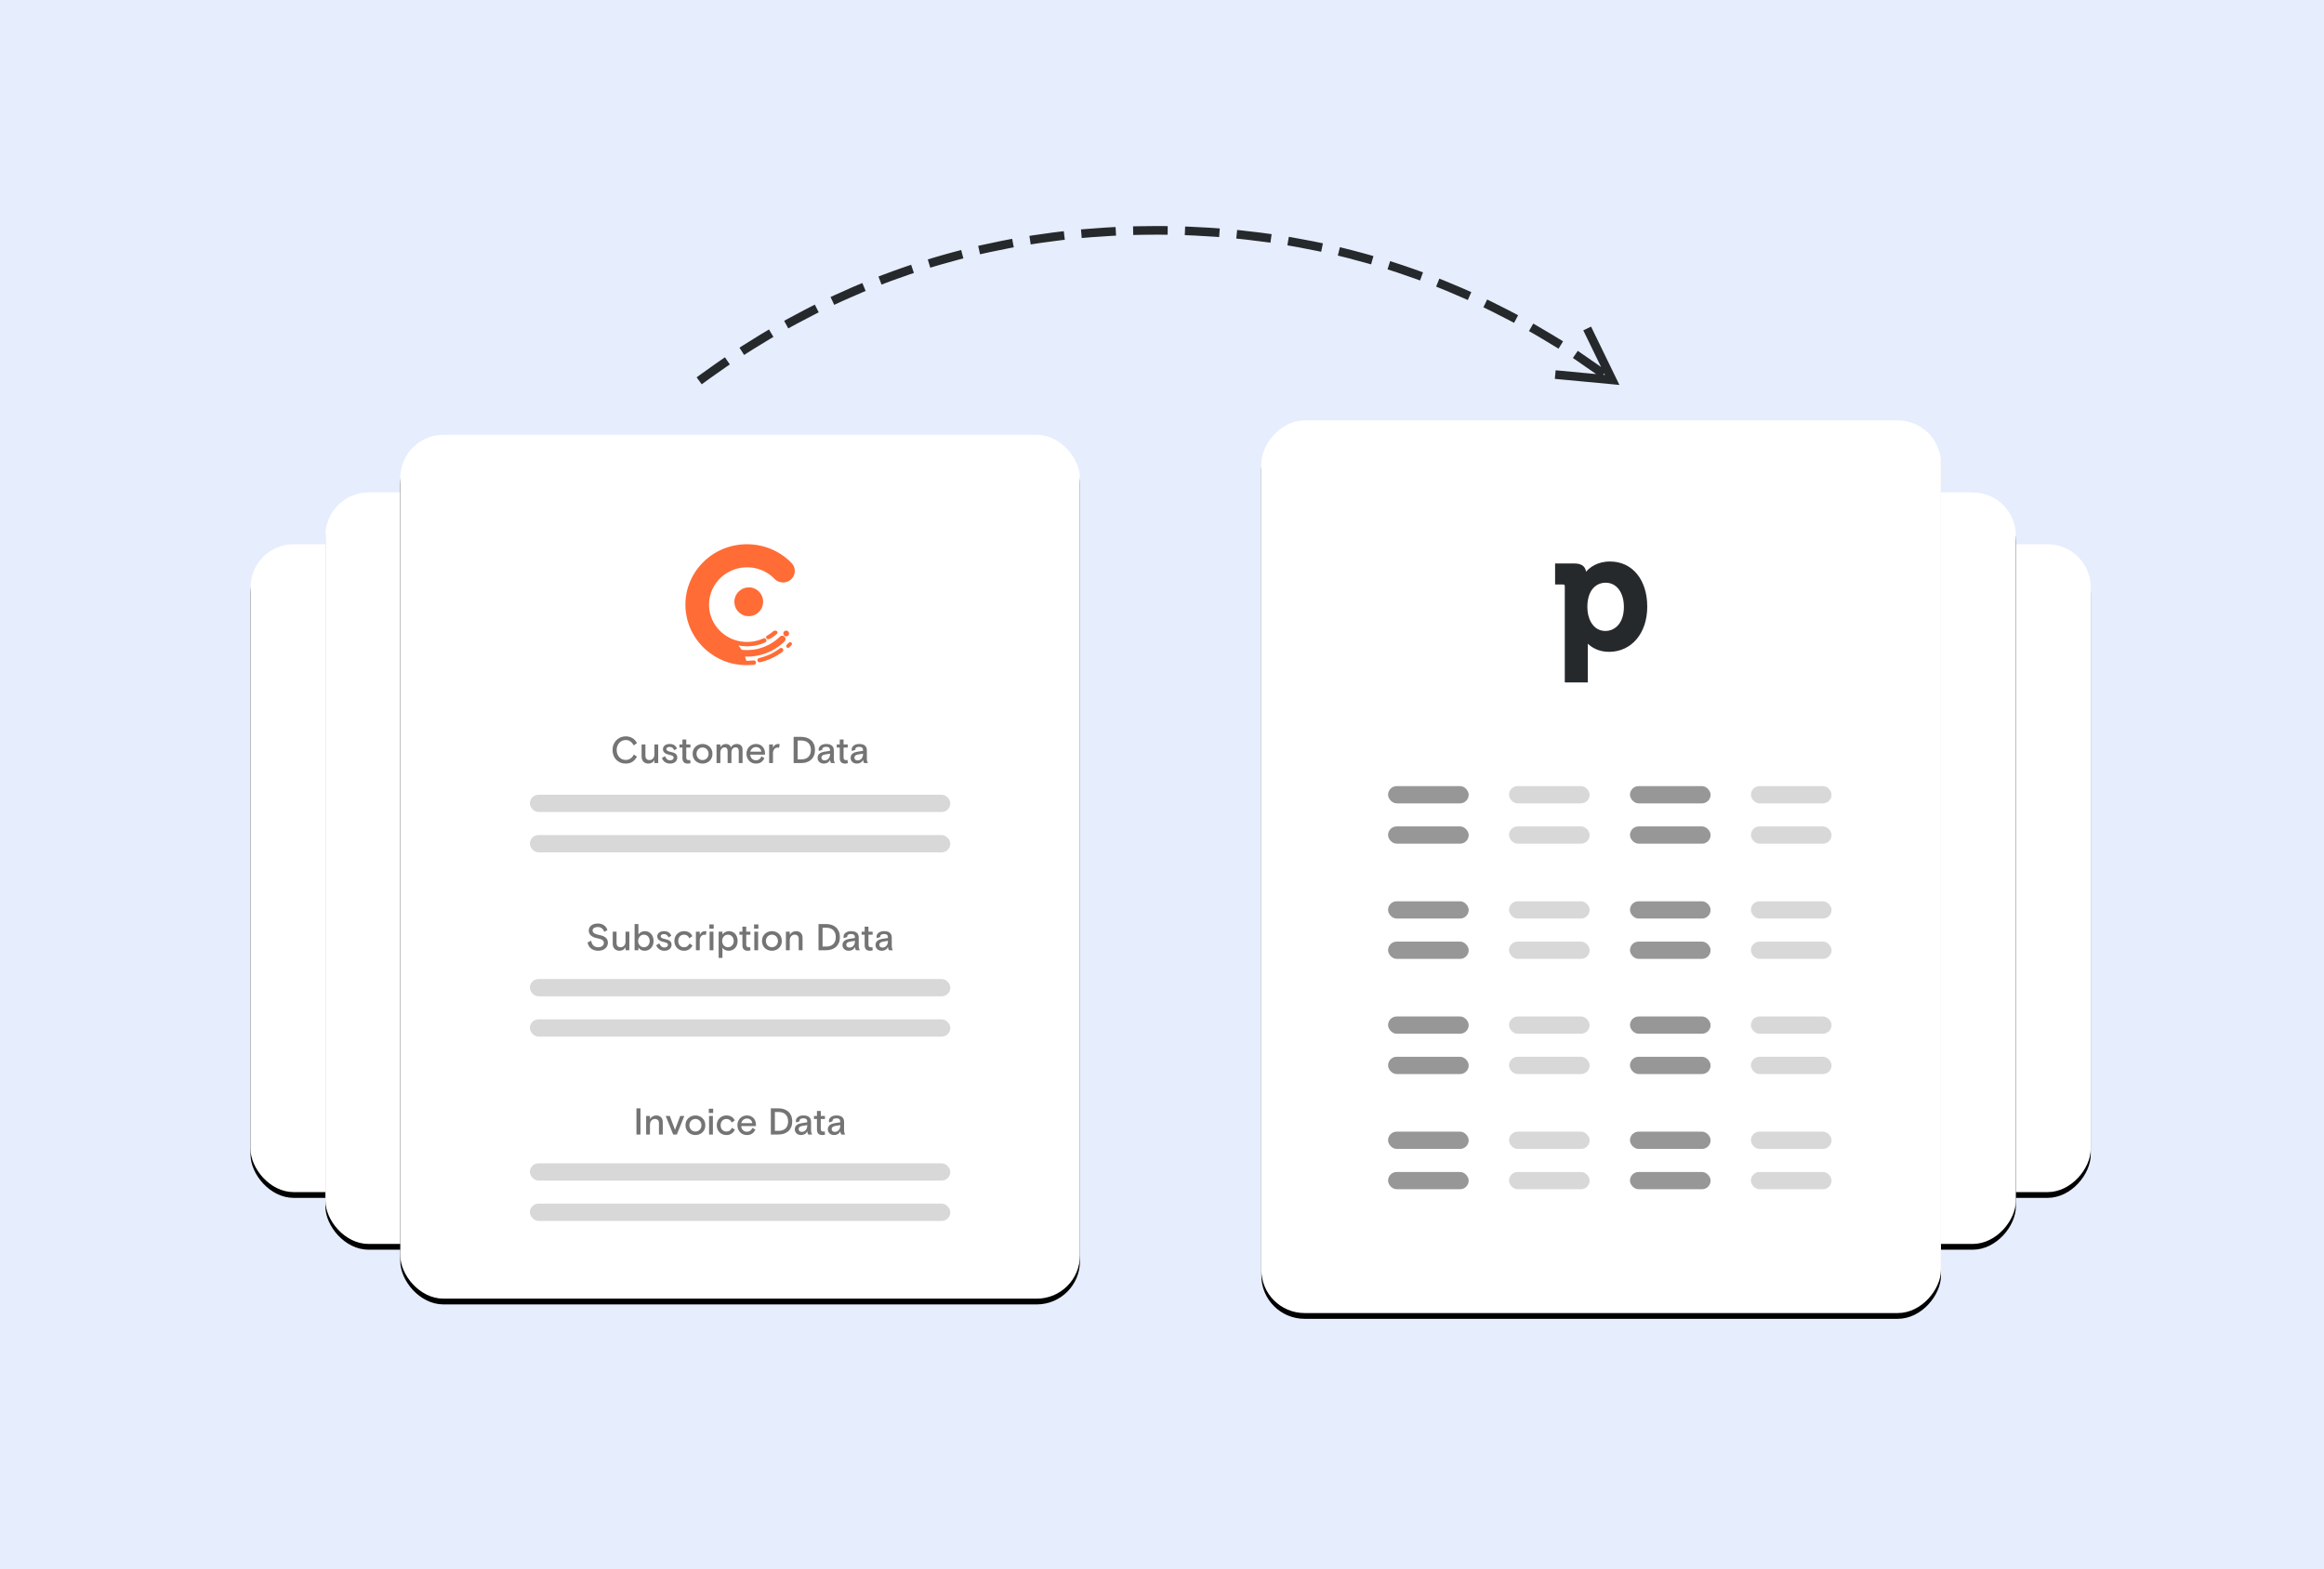 <?xml version="1.0" encoding="UTF-8"?>
<svg width="807px" height="545px" viewBox="0 0 807 545" version="1.1" xmlns="http://www.w3.org/2000/svg" xmlns:xlink="http://www.w3.org/1999/xlink">
    <!-- Generator: Sketch 63.1 (92452) - https://sketch.com -->
    <title>Group 34</title>
    <desc>Created with Sketch.</desc>
    <defs>
        <rect id="path-1" x="87" y="189" width="215.466" height="225" rx="15"></rect>
        <filter x="-17.2%" y="-15.6%" width="134.3%" height="132.9%" filterUnits="objectBoundingBox" id="filter-2">
            <feOffset dx="0" dy="2" in="SourceAlpha" result="shadowOffsetOuter1"></feOffset>
            <feGaussianBlur stdDeviation="12" in="shadowOffsetOuter1" result="shadowBlurOuter1"></feGaussianBlur>
            <feColorMatrix values="0 0 0 0 0.781   0 0 0 0 0.781   0 0 0 0 0.781  0 0 0 0.5 0" type="matrix" in="shadowBlurOuter1"></feColorMatrix>
        </filter>
        <rect id="path-3" x="113" y="171" width="225" height="261" rx="15"></rect>
        <filter x="-16.4%" y="-13.4%" width="132.9%" height="128.4%" filterUnits="objectBoundingBox" id="filter-4">
            <feOffset dx="0" dy="2" in="SourceAlpha" result="shadowOffsetOuter1"></feOffset>
            <feGaussianBlur stdDeviation="12" in="shadowOffsetOuter1" result="shadowBlurOuter1"></feGaussianBlur>
            <feColorMatrix values="0 0 0 0 0.781   0 0 0 0 0.781   0 0 0 0 0.781  0 0 0 0.5 0" type="matrix" in="shadowBlurOuter1"></feColorMatrix>
        </filter>
        <rect id="path-5" x="139" y="151" width="236" height="300" rx="15"></rect>
        <filter x="-15.7%" y="-11.7%" width="131.4%" height="124.7%" filterUnits="objectBoundingBox" id="filter-6">
            <feOffset dx="0" dy="2" in="SourceAlpha" result="shadowOffsetOuter1"></feOffset>
            <feGaussianBlur stdDeviation="12" in="shadowOffsetOuter1" result="shadowBlurOuter1"></feGaussianBlur>
            <feColorMatrix values="0 0 0 0 0.781   0 0 0 0 0.781   0 0 0 0 0.781  0 0 0 0.5 0" type="matrix" in="shadowBlurOuter1"></feColorMatrix>
        </filter>
        <rect id="path-7" x="510.534" y="189" width="215.466" height="225" rx="15"></rect>
        <filter x="-17.2%" y="-15.6%" width="134.3%" height="132.9%" filterUnits="objectBoundingBox" id="filter-8">
            <feOffset dx="0" dy="2" in="SourceAlpha" result="shadowOffsetOuter1"></feOffset>
            <feGaussianBlur stdDeviation="12" in="shadowOffsetOuter1" result="shadowBlurOuter1"></feGaussianBlur>
            <feColorMatrix values="0 0 0 0 0.781   0 0 0 0 0.781   0 0 0 0 0.781  0 0 0 0.5 0" type="matrix" in="shadowBlurOuter1"></feColorMatrix>
        </filter>
        <rect id="path-9" x="475" y="171" width="225" height="261" rx="15"></rect>
        <filter x="-16.4%" y="-13.4%" width="132.9%" height="128.4%" filterUnits="objectBoundingBox" id="filter-10">
            <feOffset dx="0" dy="2" in="SourceAlpha" result="shadowOffsetOuter1"></feOffset>
            <feGaussianBlur stdDeviation="12" in="shadowOffsetOuter1" result="shadowBlurOuter1"></feGaussianBlur>
            <feColorMatrix values="0 0 0 0 0.781   0 0 0 0 0.781   0 0 0 0 0.781  0 0 0 0.5 0" type="matrix" in="shadowBlurOuter1"></feColorMatrix>
        </filter>
        <rect id="path-11" x="438" y="146" width="236" height="310" rx="15"></rect>
        <filter x="-15.7%" y="-11.3%" width="131.4%" height="123.9%" filterUnits="objectBoundingBox" id="filter-12">
            <feOffset dx="0" dy="2" in="SourceAlpha" result="shadowOffsetOuter1"></feOffset>
            <feGaussianBlur stdDeviation="12" in="shadowOffsetOuter1" result="shadowBlurOuter1"></feGaussianBlur>
            <feColorMatrix values="0 0 0 0 0.781   0 0 0 0 0.781   0 0 0 0 0.781  0 0 0 0.5 0" type="matrix" in="shadowBlurOuter1"></feColorMatrix>
        </filter>
    </defs>
    <g id="Pipedrive-Integration" stroke="none" stroke-width="1" fill="none" fill-rule="evenodd">
        <g id="Group-34">
            <g id="Group-33">
                <rect id="Rectangle" fill="#E1E9FB" opacity="0.832" x="0" y="0" width="807" height="545"></rect>
                <g id="Rectangle">
                    <use fill="black" fill-opacity="1" filter="url(#filter-2)" xlink:href="#path-1"></use>
                    <use fill="#FFFFFF" fill-rule="evenodd" xlink:href="#path-1"></use>
                </g>
                <g id="Rectangle">
                    <use fill="black" fill-opacity="1" filter="url(#filter-4)" xlink:href="#path-3"></use>
                    <use fill="#FFFFFF" fill-rule="evenodd" xlink:href="#path-3"></use>
                </g>
                <g id="Rectangle-Copy-22">
                    <use fill="black" fill-opacity="1" filter="url(#filter-6)" xlink:href="#path-5"></use>
                    <use fill="#FFFFFF" fill-rule="evenodd" xlink:href="#path-5"></use>
                </g>
                <g id="Rectangle" transform="translate(618.267, 301.5) scale(-1, 1) translate(-618.267, -301.5) ">
                    <use fill="black" fill-opacity="1" filter="url(#filter-8)" xlink:href="#path-7"></use>
                    <use fill="#FFFFFF" fill-rule="evenodd" xlink:href="#path-7"></use>
                </g>
                <g id="Rectangle" transform="translate(587.5, 301.5) scale(-1, 1) translate(-587.5, -301.5) ">
                    <use fill="black" fill-opacity="1" filter="url(#filter-10)" xlink:href="#path-9"></use>
                    <use fill="#FFFFFF" fill-rule="evenodd" xlink:href="#path-9"></use>
                </g>
                <g id="Rectangle-Copy-22" transform="translate(556, 301) scale(-1, 1) translate(-556, -301) ">
                    <use fill="black" fill-opacity="1" filter="url(#filter-12)" xlink:href="#path-11"></use>
                    <use fill="#FFFFFF" fill-rule="evenodd" xlink:href="#path-11"></use>
                </g>
                <path d="M217.214,265.182 C217.708,265.182 218.147,265.13 218.533,265.026 C218.919,264.922 219.27,264.768 219.586,264.565 C219.902,264.361 220.19,264.112 220.451,263.817 C220.71,263.522 220.958,263.18 221.191,262.79 L221.191,262.79 L220.113,262.023 C219.766,262.673 219.354,263.15 218.877,263.453 C218.401,263.756 217.855,263.908 217.239,263.908 C216.789,263.908 216.375,263.821 215.998,263.648 C215.621,263.475 215.294,263.232 215.017,262.92 C214.739,262.608 214.523,262.242 214.367,261.822 C214.21,261.401 214.132,260.944 214.132,260.45 C214.132,259.947 214.215,259.486 214.38,259.065 C214.544,258.645 214.767,258.281 215.049,257.974 C215.331,257.666 215.66,257.425 216.037,257.252 C216.414,257.079 216.819,256.992 217.252,256.992 C217.876,256.992 218.416,257.148 218.871,257.46 C219.326,257.772 219.718,258.244 220.048,258.877 L220.048,258.877 L221.166,258.071 C221.01,257.724 220.806,257.408 220.554,257.122 C220.303,256.836 220.013,256.589 219.684,256.381 C219.354,256.173 218.988,256.01 218.585,255.893 C218.182,255.776 217.746,255.718 217.279,255.718 C216.646,255.718 216.052,255.835 215.498,256.069 C214.943,256.303 214.458,256.628 214.042,257.044 C213.625,257.46 213.298,257.958 213.06,258.539 C212.822,259.12 212.702,259.757 212.702,260.45 C212.702,261.143 212.815,261.78 213.041,262.361 C213.266,262.942 213.58,263.44 213.983,263.856 C214.386,264.272 214.863,264.597 215.413,264.831 C215.963,265.065 216.564,265.182 217.214,265.182 Z M225.143,265.182 C225.612,265.182 226.025,265.076 226.385,264.863 C226.745,264.651 227.029,264.35 227.237,263.96 L227.237,263.96 L227.237,265 L228.562,265 L228.562,258.552 L227.237,258.552 L227.237,262.036 C227.237,262.313 227.193,262.571 227.107,262.81 C227.02,263.048 226.901,263.252 226.749,263.421 C226.597,263.589 226.417,263.722 226.209,263.817 C226.001,263.912 225.78,263.96 225.547,263.96 C225.087,263.96 224.734,263.83 224.487,263.57 C224.24,263.31 224.117,262.929 224.117,262.426 L224.117,262.426 L224.117,258.552 L222.791,258.552 L222.791,262.699 C222.791,263.124 222.853,263.492 222.979,263.804 C223.105,264.116 223.276,264.374 223.493,264.577 C223.709,264.781 223.96,264.933 224.246,265.033 C224.532,265.132 224.832,265.182 225.143,265.182 Z M232.684,265.182 C233.082,265.182 233.435,265.126 233.743,265.013 C234.051,264.9 234.311,264.751 234.523,264.565 C234.735,264.378 234.898,264.157 235.011,263.901 C235.123,263.646 235.179,263.375 235.179,263.089 C235.179,262.543 235.002,262.118 234.647,261.815 C234.291,261.512 233.745,261.286 233.008,261.139 C232.488,261.044 232.09,260.918 231.812,260.762 C231.535,260.606 231.397,260.389 231.397,260.112 C231.397,259.887 231.509,259.709 231.734,259.579 C231.96,259.449 232.224,259.384 232.528,259.384 C232.874,259.384 233.188,259.479 233.47,259.67 C233.752,259.861 233.966,260.151 234.113,260.541 L234.113,260.541 L235.089,259.969 C234.863,259.44 234.547,259.042 234.139,258.773 C233.732,258.504 233.186,258.37 232.501,258.37 C232.198,258.37 231.908,258.409 231.631,258.487 C231.353,258.565 231.108,258.682 230.896,258.838 C230.684,258.994 230.515,259.185 230.389,259.41 C230.263,259.635 230.201,259.891 230.201,260.177 C230.201,260.463 230.259,260.714 230.376,260.931 C230.493,261.148 230.651,261.334 230.851,261.49 C231.05,261.646 231.282,261.776 231.546,261.88 C231.81,261.984 232.094,262.066 232.398,262.127 C232.917,262.231 233.301,262.354 233.548,262.498 C233.795,262.64 233.918,262.851 233.918,263.128 C233.918,263.405 233.799,263.628 233.561,263.798 C233.323,263.966 233.035,264.051 232.696,264.051 C232.255,264.051 231.886,263.914 231.591,263.642 C231.297,263.368 231.071,263.02 230.916,262.595 L230.916,262.595 L229.837,263.271 C229.932,263.522 230.064,263.765 230.233,263.999 C230.402,264.233 230.603,264.437 230.838,264.61 C231.071,264.783 231.342,264.922 231.65,265.026 C231.958,265.13 232.302,265.182 232.684,265.182 Z M238.82,265.182 C239.01,265.182 239.188,265.167 239.352,265.137 C239.517,265.106 239.66,265.069 239.781,265.026 L239.781,265.026 L239.665,263.908 C239.595,263.925 239.515,263.943 239.424,263.96 C239.333,263.977 239.253,263.986 239.184,263.986 C238.871,263.986 238.646,263.908 238.507,263.752 C238.369,263.596 238.299,263.358 238.299,263.037 L238.299,263.037 L238.299,259.618 L239.743,259.618 L239.743,258.552 L238.299,258.552 L238.299,256.81 L236.974,256.81 L236.974,258.552 L235.934,258.552 L235.934,259.618 L236.974,259.618 L236.974,263.271 C236.974,263.635 237.023,263.94 237.123,264.188 C237.223,264.435 237.357,264.632 237.526,264.779 C237.695,264.926 237.892,265.03 238.118,265.091 C238.343,265.152 238.577,265.182 238.82,265.182 Z M243.954,265.182 C244.379,265.182 244.797,265.111 245.209,264.967 C245.621,264.825 245.989,264.61 246.314,264.324 C246.639,264.038 246.901,263.683 247.101,263.258 C247.3,262.833 247.399,262.339 247.399,261.776 C247.399,261.221 247.3,260.732 247.101,260.307 C246.901,259.882 246.639,259.527 246.314,259.241 C245.989,258.955 245.621,258.738 245.209,258.591 C244.797,258.444 244.379,258.37 243.954,258.37 C243.53,258.37 243.112,258.444 242.7,258.591 C242.288,258.738 241.92,258.955 241.595,259.241 C241.27,259.527 241.008,259.882 240.809,260.307 C240.609,260.732 240.51,261.221 240.51,261.776 C240.51,262.339 240.609,262.833 240.809,263.258 C241.008,263.683 241.27,264.038 241.595,264.324 C241.92,264.61 242.288,264.825 242.7,264.967 C243.112,265.111 243.53,265.182 243.954,265.182 Z M243.954,263.96 C243.668,263.96 243.4,263.908 243.149,263.804 C242.897,263.7 242.676,263.553 242.486,263.362 C242.295,263.171 242.143,262.942 242.03,262.673 C241.918,262.404 241.862,262.105 241.862,261.776 C241.862,261.447 241.918,261.148 242.03,260.879 C242.143,260.61 242.295,260.381 242.486,260.19 C242.676,259.999 242.897,259.852 243.149,259.748 C243.4,259.644 243.668,259.592 243.954,259.592 C244.24,259.592 244.509,259.644 244.761,259.748 C245.012,259.852 245.233,259.999 245.423,260.19 C245.614,260.381 245.766,260.61 245.879,260.879 C245.991,261.148 246.048,261.447 246.048,261.776 C246.048,262.105 245.991,262.404 245.879,262.673 C245.766,262.942 245.614,263.171 245.423,263.362 C245.233,263.553 245.012,263.7 244.761,263.804 C244.509,263.908 244.24,263.96 243.954,263.96 Z M250.143,265 L250.143,261.451 C250.143,260.81 250.288,260.331 250.578,260.014 C250.868,259.698 251.208,259.54 251.599,259.54 C251.954,259.54 252.22,259.655 252.398,259.885 C252.576,260.114 252.665,260.411 252.665,260.775 L252.665,260.775 L252.665,265 L253.99,265 L253.99,261.451 C253.99,260.775 254.129,260.288 254.406,259.988 C254.684,259.69 255.018,259.54 255.407,259.54 C255.798,259.54 256.081,259.646 256.259,259.858 C256.437,260.071 256.526,260.363 256.526,260.736 L256.526,260.736 L256.526,265 L257.851,265 L257.851,260.281 C257.851,259.709 257.674,259.248 257.318,258.897 C256.963,258.546 256.478,258.37 255.863,258.37 C255.421,258.37 255.024,258.463 254.673,258.649 C254.322,258.836 254.034,259.124 253.809,259.514 C253.67,259.133 253.451,258.847 253.152,258.656 C252.853,258.465 252.482,258.37 252.041,258.37 C251.65,258.37 251.286,258.47 250.948,258.669 C250.611,258.868 250.342,259.137 250.143,259.475 L250.143,259.475 L250.143,258.552 L248.816,258.552 L248.816,265 L250.143,265 Z M262.454,265.182 C263.19,265.182 263.797,265.024 264.274,264.707 C264.75,264.391 265.14,263.921 265.443,263.297 L265.443,263.297 L264.416,262.686 C264.321,262.877 264.217,263.054 264.104,263.219 C263.992,263.384 263.86,263.524 263.708,263.642 C263.556,263.759 263.381,263.852 263.182,263.921 C262.982,263.99 262.752,264.025 262.493,264.025 C262.207,264.025 261.947,263.977 261.712,263.882 C261.478,263.787 261.275,263.65 261.101,263.473 C260.928,263.295 260.792,263.087 260.692,262.849 C260.592,262.61 260.538,262.348 260.529,262.062 L260.529,262.062 L265.639,262.062 L265.639,261.594 C265.639,261.126 265.563,260.695 265.411,260.3 C265.259,259.906 265.047,259.566 264.774,259.28 C264.501,258.994 264.174,258.771 263.793,258.611 C263.411,258.45 262.986,258.37 262.519,258.37 C262.059,258.37 261.628,258.452 261.225,258.617 C260.822,258.782 260.471,259.014 260.172,259.312 C259.873,259.611 259.637,259.971 259.464,260.392 C259.29,260.812 259.204,261.273 259.204,261.776 C259.204,262.279 259.29,262.74 259.464,263.161 C259.637,263.581 259.871,263.94 260.166,264.24 C260.46,264.538 260.805,264.77 261.199,264.935 C261.593,265.1 262.012,265.182 262.454,265.182 Z M264.377,261.048 L260.529,261.048 C260.59,260.814 260.681,260.599 260.803,260.404 C260.924,260.209 261.069,260.041 261.238,259.897 C261.407,259.755 261.598,259.642 261.81,259.56 C262.022,259.477 262.25,259.436 262.493,259.436 C262.718,259.436 262.937,259.471 263.149,259.54 C263.361,259.609 263.554,259.711 263.728,259.846 C263.901,259.98 264.046,260.149 264.163,260.353 C264.28,260.556 264.351,260.788 264.377,261.048 L264.377,261.048 Z M268.408,265 L268.408,261.607 C268.408,261.321 268.447,261.057 268.524,260.814 C268.603,260.571 268.713,260.361 268.856,260.183 C268.999,260.006 269.17,259.867 269.37,259.767 C269.569,259.668 269.786,259.618 270.019,259.618 C270.184,259.618 270.353,259.644 270.526,259.696 L270.526,259.696 L270.748,258.435 C270.661,258.418 270.581,258.402 270.507,258.389 C270.433,258.377 270.353,258.37 270.267,258.37 C269.825,258.37 269.447,258.487 269.135,258.721 C268.824,258.955 268.581,259.263 268.408,259.644 L268.408,259.644 L268.408,258.552 L267.082,258.552 L267.082,265 L268.408,265 Z M278.209,265 C278.903,265 279.542,264.902 280.127,264.707 C280.712,264.512 281.219,264.224 281.648,263.843 C282.077,263.462 282.411,262.987 282.649,262.42 C282.887,261.852 283.007,261.195 283.007,260.45 C283.007,259.705 282.887,259.048 282.649,258.481 C282.411,257.913 282.077,257.438 281.648,257.057 C281.219,256.676 280.712,256.387 280.127,256.192 C279.542,255.998 278.903,255.9 278.209,255.9 L278.209,255.9 L275.584,255.9 L275.584,265 L278.209,265 Z M278.236,263.726 L276.988,263.726 L276.988,257.174 L278.236,257.174 C278.729,257.174 279.182,257.241 279.594,257.375 C280.006,257.51 280.357,257.711 280.647,257.98 C280.937,258.249 281.165,258.589 281.329,259 C281.494,259.412 281.577,259.895 281.577,260.45 C281.577,261.005 281.494,261.488 281.329,261.899 C281.165,262.311 280.937,262.651 280.647,262.92 C280.357,263.189 280.006,263.39 279.594,263.524 C279.182,263.659 278.729,263.726 278.236,263.726 L278.236,263.726 Z M286.101,265.182 C286.577,265.182 287.002,265.072 287.375,264.851 C287.747,264.63 288.038,264.302 288.245,263.869 C288.263,264.172 288.308,264.413 288.382,264.591 C288.456,264.768 288.531,264.905 288.61,265 L288.61,265 L289.935,265 C289.788,264.757 289.686,264.521 289.63,264.291 C289.574,264.062 289.546,263.761 289.546,263.388 L289.546,263.388 L289.546,260.554 C289.546,259.852 289.32,259.312 288.87,258.935 C288.419,258.558 287.752,258.37 286.868,258.37 C286.46,258.37 286.096,258.422 285.776,258.526 C285.455,258.63 285.182,258.771 284.957,258.949 C284.731,259.126 284.56,259.33 284.443,259.56 C284.326,259.789 284.267,260.03 284.267,260.281 C284.267,260.463 284.302,260.636 284.372,260.801 L284.372,260.801 L285.555,260.398 C285.537,260.346 285.529,260.309 285.529,260.288 L285.529,260.288 L285.529,260.203 C285.529,259.978 285.637,259.781 285.853,259.611 C286.07,259.442 286.408,259.358 286.868,259.358 C287.769,259.358 288.219,259.731 288.219,260.476 L288.219,260.476 L288.219,260.749 L286.178,261.074 C285.866,261.126 285.574,261.204 285.301,261.308 C285.028,261.412 284.788,261.548 284.579,261.717 C284.372,261.887 284.207,262.094 284.086,262.341 C283.964,262.589 283.904,262.872 283.904,263.193 C283.904,263.488 283.958,263.756 284.066,263.999 C284.174,264.242 284.324,264.452 284.514,264.63 C284.705,264.807 284.935,264.944 285.204,265.039 C285.472,265.134 285.771,265.182 286.101,265.182 Z M286.308,264.077 C285.979,264.077 285.717,263.99 285.522,263.817 C285.327,263.644 285.229,263.41 285.229,263.115 C285.229,262.812 285.336,262.571 285.548,262.394 C285.76,262.216 286.07,262.092 286.478,262.023 L286.478,262.023 L288.219,261.724 L288.219,261.906 C288.219,262.218 288.174,262.506 288.083,262.771 C287.992,263.035 287.864,263.264 287.7,263.459 C287.535,263.654 287.333,263.806 287.095,263.914 C286.857,264.023 286.594,264.077 286.308,264.077 Z M293.445,265.182 C293.636,265.182 293.814,265.167 293.978,265.137 C294.143,265.106 294.286,265.069 294.408,265.026 L294.408,265.026 L294.291,263.908 C294.221,263.925 294.141,263.943 294.05,263.96 C293.959,263.977 293.879,263.986 293.81,263.986 C293.498,263.986 293.272,263.908 293.134,263.752 C292.995,263.596 292.925,263.358 292.925,263.037 L292.925,263.037 L292.925,259.618 L294.368,259.618 L294.368,258.552 L292.925,258.552 L292.925,256.81 L291.599,256.81 L291.599,258.552 L290.56,258.552 L290.56,259.618 L291.599,259.618 L291.599,263.271 C291.599,263.635 291.649,263.94 291.749,264.188 C291.849,264.435 291.983,264.632 292.152,264.779 C292.321,264.926 292.518,265.03 292.743,265.091 C292.969,265.152 293.203,265.182 293.445,265.182 Z M297.567,265.182 C298.043,265.182 298.468,265.072 298.841,264.851 C299.213,264.63 299.503,264.302 299.712,263.869 C299.729,264.172 299.774,264.413 299.848,264.591 C299.922,264.768 299.998,264.905 300.075,265 L300.075,265 L301.401,265 C301.254,264.757 301.152,264.521 301.096,264.291 C301.04,264.062 301.012,263.761 301.012,263.388 L301.012,263.388 L301.012,260.554 C301.012,259.852 300.786,259.312 300.336,258.935 C299.885,258.558 299.217,258.37 298.334,258.37 C297.926,258.37 297.562,258.422 297.241,258.526 C296.921,258.63 296.648,258.771 296.423,258.949 C296.197,259.126 296.026,259.33 295.909,259.56 C295.792,259.789 295.733,260.03 295.733,260.281 C295.733,260.463 295.768,260.636 295.837,260.801 L295.837,260.801 L297.021,260.398 C297.003,260.346 296.995,260.309 296.995,260.288 L296.995,260.288 L296.995,260.203 C296.995,259.978 297.103,259.781 297.32,259.611 C297.536,259.442 297.874,259.358 298.334,259.358 C299.235,259.358 299.685,259.731 299.685,260.476 L299.685,260.476 L299.685,260.749 L297.644,261.074 C297.332,261.126 297.04,261.204 296.767,261.308 C296.494,261.412 296.253,261.548 296.046,261.717 C295.837,261.887 295.673,262.094 295.551,262.341 C295.43,262.589 295.37,262.872 295.37,263.193 C295.37,263.488 295.424,263.756 295.532,263.999 C295.64,264.242 295.79,264.452 295.981,264.63 C296.171,264.807 296.401,264.944 296.67,265.039 C296.938,265.134 297.237,265.182 297.567,265.182 Z M297.774,264.077 C297.445,264.077 297.183,263.99 296.988,263.817 C296.793,263.644 296.695,263.41 296.695,263.115 C296.695,262.812 296.802,262.571 297.014,262.394 C297.226,262.216 297.536,262.092 297.943,262.023 L297.943,262.023 L299.685,261.724 L299.685,261.906 C299.685,262.218 299.64,262.506 299.549,262.771 C299.458,263.035 299.33,263.264 299.166,263.459 C299.001,263.654 298.799,263.806 298.561,263.914 C298.323,264.023 298.06,264.077 297.774,264.077 Z" id="CustomerData" fill="#737474" fill-rule="nonzero"></path>
                <rect id="Rectangle" fill="#D8D8D8" x="184" y="276" width="146" height="6" rx="3"></rect>
                <rect id="Rectangle-Copy-26" fill="#D8D8D8" x="184" y="340" width="146" height="6" rx="3"></rect>
                <rect id="Rectangle-Copy-27" fill="#D8D8D8" x="184" y="404" width="146" height="6" rx="3"></rect>
                <rect id="Rectangle-Copy-28" fill="#D8D8D8" x="184" y="290" width="146" height="6" rx="3"></rect>
                <rect id="Rectangle-Copy-29" fill="#D8D8D8" x="184" y="354" width="146" height="6" rx="3"></rect>
                <rect id="Rectangle-Copy-30" fill="#D8D8D8" x="184" y="418" width="146" height="6" rx="3"></rect>
                <path d="M207.762,330.182 C208.274,330.182 208.735,330.108 209.147,329.961 C209.559,329.814 209.907,329.614 210.194,329.363 C210.48,329.112 210.701,328.819 210.857,328.486 C211.012,328.152 211.09,327.803 211.09,327.439 C211.09,326.676 210.848,326.08 210.363,325.651 C209.877,325.223 209.141,324.913 208.153,324.722 C207.346,324.566 206.749,324.365 206.358,324.118 C205.969,323.87 205.774,323.539 205.774,323.123 C205.774,322.932 205.821,322.761 205.917,322.61 C206.012,322.458 206.14,322.334 206.3,322.239 C206.46,322.144 206.649,322.07 206.865,322.018 C207.082,321.966 207.312,321.94 207.554,321.94 C208.126,321.94 208.601,322.085 208.978,322.375 C209.355,322.666 209.635,323.084 209.816,323.63 L209.816,323.63 L210.935,322.98 C210.683,322.252 210.265,321.693 209.68,321.303 C209.095,320.913 208.391,320.718 207.567,320.718 C207.108,320.718 206.688,320.776 206.306,320.894 C205.925,321.01 205.596,321.177 205.319,321.394 C205.041,321.611 204.827,321.866 204.675,322.161 C204.523,322.456 204.447,322.785 204.447,323.149 C204.447,323.53 204.521,323.87 204.668,324.17 C204.816,324.469 205.019,324.726 205.28,324.943 C205.54,325.16 205.847,325.342 206.202,325.489 C206.558,325.636 206.948,325.749 207.373,325.827 C208.161,325.974 208.744,326.169 209.121,326.412 C209.498,326.655 209.686,327.014 209.686,327.491 C209.686,327.69 209.643,327.879 209.556,328.057 C209.47,328.234 209.342,328.39 209.173,328.524 C209.004,328.659 208.8,328.765 208.562,328.843 C208.324,328.921 208.053,328.96 207.75,328.96 C207.056,328.96 206.501,328.767 206.085,328.382 C205.669,327.996 205.397,327.426 205.267,326.672 L205.267,326.672 L204.031,327.309 C204.109,327.716 204.244,328.096 204.435,328.447 C204.625,328.798 204.876,329.101 205.189,329.356 C205.5,329.612 205.871,329.814 206.3,329.961 C206.729,330.108 207.216,330.182 207.762,330.182 Z M215.12,330.182 C215.589,330.182 216.002,330.076 216.362,329.863 C216.722,329.651 217.006,329.35 217.214,328.96 L217.214,328.96 L217.214,330 L218.54,330 L218.54,323.552 L217.214,323.552 L217.214,327.036 C217.214,327.313 217.17,327.571 217.083,327.81 C216.997,328.048 216.878,328.252 216.726,328.421 C216.574,328.589 216.394,328.722 216.186,328.817 C215.978,328.912 215.757,328.96 215.524,328.96 C215.064,328.96 214.711,328.83 214.464,328.57 C214.217,328.31 214.094,327.929 214.094,327.426 L214.094,327.426 L214.094,323.552 L212.768,323.552 L212.768,327.699 C212.768,328.124 212.83,328.492 212.956,328.804 C213.082,329.116 213.253,329.374 213.47,329.577 C213.686,329.781 213.938,329.933 214.224,330.033 C214.51,330.132 214.809,330.182 215.12,330.182 Z M223.869,330.182 C224.294,330.182 224.695,330.102 225.072,329.942 C225.449,329.781 225.776,329.551 226.054,329.252 C226.331,328.954 226.55,328.596 226.71,328.18 C226.87,327.764 226.951,327.296 226.951,326.776 C226.951,326.256 226.873,325.788 226.716,325.372 C226.56,324.956 226.348,324.599 226.079,324.3 C225.811,324 225.492,323.771 225.124,323.611 C224.756,323.45 224.359,323.37 223.935,323.37 C223.466,323.37 223.033,323.474 222.635,323.682 C222.236,323.89 221.919,324.172 221.685,324.527 L221.685,324.527 L221.685,320.9 L220.359,320.9 L220.359,330 L221.685,330 L221.685,329.051 C221.868,329.354 222.147,329.619 222.524,329.844 C222.901,330.069 223.35,330.182 223.869,330.182 Z M223.596,328.96 C223.319,328.96 223.059,328.908 222.816,328.804 C222.574,328.7 222.362,328.55 222.179,328.356 C221.998,328.161 221.855,327.931 221.75,327.666 C221.647,327.402 221.595,327.105 221.595,326.776 C221.595,326.455 221.647,326.161 221.75,325.892 C221.855,325.623 221.998,325.392 222.179,325.197 C222.362,325.002 222.574,324.852 222.816,324.748 C223.059,324.644 223.319,324.592 223.596,324.592 C223.874,324.592 224.134,324.644 224.376,324.748 C224.619,324.852 224.832,325.002 225.013,325.197 C225.196,325.392 225.339,325.623 225.442,325.892 C225.547,326.161 225.599,326.455 225.599,326.776 C225.599,327.105 225.547,327.402 225.442,327.666 C225.339,327.931 225.196,328.161 225.013,328.356 C224.832,328.55 224.619,328.7 224.376,328.804 C224.134,328.908 223.874,328.96 223.596,328.96 Z M230.708,330.182 C231.106,330.182 231.459,330.126 231.767,330.013 C232.075,329.9 232.335,329.751 232.547,329.565 C232.759,329.378 232.922,329.157 233.035,328.901 C233.147,328.646 233.203,328.375 233.203,328.089 C233.203,327.543 233.026,327.118 232.671,326.815 C232.315,326.512 231.769,326.286 231.032,326.139 C230.512,326.044 230.114,325.918 229.837,325.762 C229.559,325.606 229.421,325.389 229.421,325.112 C229.421,324.887 229.533,324.709 229.758,324.579 C229.984,324.449 230.248,324.384 230.552,324.384 C230.898,324.384 231.212,324.479 231.494,324.67 C231.776,324.861 231.99,325.151 232.137,325.541 L232.137,325.541 L233.113,324.969 C232.887,324.44 232.571,324.042 232.163,323.773 C231.756,323.504 231.21,323.37 230.525,323.37 C230.222,323.37 229.932,323.409 229.655,323.487 C229.377,323.565 229.132,323.682 228.92,323.838 C228.708,323.994 228.539,324.185 228.413,324.41 C228.287,324.635 228.225,324.891 228.225,325.177 C228.225,325.463 228.283,325.714 228.4,325.931 C228.517,326.148 228.675,326.334 228.875,326.49 C229.074,326.646 229.306,326.776 229.57,326.88 C229.834,326.984 230.118,327.066 230.422,327.127 C230.941,327.231 231.325,327.354 231.572,327.498 C231.819,327.64 231.942,327.851 231.942,328.128 C231.942,328.405 231.823,328.628 231.585,328.798 C231.347,328.966 231.059,329.051 230.72,329.051 C230.279,329.051 229.91,328.914 229.615,328.642 C229.321,328.368 229.095,328.02 228.94,327.595 L228.94,327.595 L227.861,328.271 C227.956,328.522 228.088,328.765 228.257,328.999 C228.426,329.233 228.627,329.437 228.862,329.61 C229.095,329.783 229.366,329.922 229.674,330.026 C229.982,330.13 230.326,330.182 230.708,330.182 Z M237.506,330.182 C238.183,330.182 238.77,330.024 239.268,329.707 C239.766,329.391 240.167,328.93 240.47,328.323 L240.47,328.323 L239.444,327.66 C239.227,328.067 238.973,328.386 238.683,328.615 C238.393,328.845 238.005,328.96 237.519,328.96 C237.233,328.96 236.969,328.91 236.726,328.81 C236.484,328.711 236.272,328.568 236.089,328.382 C235.907,328.195 235.767,327.966 235.667,327.692 C235.567,327.42 235.518,327.114 235.518,326.776 C235.518,326.438 235.57,326.132 235.673,325.86 C235.778,325.587 235.921,325.357 236.102,325.171 C236.285,324.984 236.497,324.841 236.739,324.741 C236.982,324.642 237.242,324.592 237.519,324.592 C237.883,324.592 238.224,324.679 238.54,324.852 C238.856,325.025 239.131,325.35 239.365,325.827 L239.365,325.827 L240.418,325.125 C240.193,324.579 239.829,324.15 239.327,323.838 C238.824,323.526 238.217,323.37 237.506,323.37 C237.056,323.37 236.629,323.452 236.226,323.617 C235.823,323.782 235.468,324.014 235.16,324.312 C234.852,324.611 234.61,324.971 234.432,325.392 C234.254,325.812 234.166,326.273 234.166,326.776 C234.166,327.279 234.252,327.74 234.425,328.161 C234.599,328.581 234.835,328.94 235.134,329.24 C235.433,329.538 235.786,329.77 236.194,329.935 C236.601,330.1 237.038,330.182 237.506,330.182 Z M242.98,330 L242.98,326.607 C242.98,326.321 243.018,326.057 243.096,325.814 C243.174,325.571 243.285,325.361 243.428,325.183 C243.571,325.006 243.742,324.867 243.941,324.767 C244.141,324.668 244.357,324.618 244.591,324.618 C244.756,324.618 244.925,324.644 245.099,324.696 L245.099,324.696 L245.32,323.435 C245.233,323.418 245.153,323.402 245.079,323.389 C245.005,323.377 244.925,323.37 244.839,323.37 C244.397,323.37 244.019,323.487 243.708,323.721 C243.395,323.955 243.153,324.263 242.98,324.644 L242.98,324.644 L242.98,323.552 L241.654,323.552 L241.654,330 L242.98,330 Z M247.828,322.525 L247.828,321.03 L246.321,321.03 L246.321,322.525 L247.828,322.525 Z M247.738,330 L247.738,323.552 L246.411,323.552 L246.411,330 L247.738,330 Z M250.87,332.652 L250.87,329.116 C251.078,329.445 251.375,329.705 251.761,329.896 C252.147,330.087 252.573,330.182 253.042,330.182 C253.475,330.182 253.88,330.102 254.257,329.942 C254.634,329.781 254.961,329.554 255.238,329.259 C255.516,328.964 255.735,328.607 255.895,328.187 C256.055,327.766 256.135,327.296 256.135,326.776 C256.135,326.247 256.055,325.771 255.895,325.346 C255.735,324.921 255.52,324.564 255.251,324.274 C254.983,323.983 254.667,323.76 254.303,323.604 C253.939,323.448 253.557,323.37 253.159,323.37 C252.656,323.37 252.199,323.485 251.787,323.714 C251.375,323.944 251.07,324.219 250.87,324.54 L250.87,324.54 L250.87,323.552 L249.544,323.552 L249.544,332.652 L250.87,332.652 Z M252.781,328.96 C252.504,328.96 252.244,328.908 252.001,328.804 C251.759,328.7 251.547,328.55 251.364,328.356 C251.183,328.161 251.04,327.931 250.935,327.666 C250.832,327.402 250.78,327.105 250.78,326.776 C250.78,326.455 250.832,326.161 250.935,325.892 C251.04,325.623 251.183,325.392 251.364,325.197 C251.547,325.002 251.759,324.852 252.001,324.748 C252.244,324.644 252.504,324.592 252.781,324.592 C253.059,324.592 253.319,324.644 253.561,324.748 C253.804,324.852 254.017,325.002 254.198,325.197 C254.381,325.392 254.524,325.623 254.627,325.892 C254.732,326.161 254.784,326.455 254.784,326.776 C254.784,327.105 254.732,327.402 254.627,327.666 C254.524,327.931 254.381,328.161 254.198,328.356 C254.017,328.55 253.804,328.7 253.561,328.804 C253.319,328.908 253.059,328.96 252.781,328.96 Z M259.646,330.182 C259.836,330.182 260.014,330.167 260.178,330.137 C260.343,330.106 260.486,330.069 260.608,330.026 L260.608,330.026 L260.49,328.908 C260.421,328.925 260.341,328.943 260.25,328.96 C260.159,328.977 260.079,328.986 260.01,328.986 C259.697,328.986 259.472,328.908 259.334,328.752 C259.195,328.596 259.125,328.358 259.125,328.037 L259.125,328.037 L259.125,324.618 L260.568,324.618 L260.568,323.552 L259.125,323.552 L259.125,321.81 L257.8,321.81 L257.8,323.552 L256.76,323.552 L256.76,324.618 L257.8,324.618 L257.8,328.271 C257.8,328.635 257.849,328.94 257.949,329.188 C258.049,329.435 258.183,329.632 258.352,329.779 C258.521,329.926 258.718,330.03 258.943,330.091 C259.169,330.152 259.403,330.182 259.646,330.182 Z M263.351,322.525 L263.351,321.03 L261.842,321.03 L261.842,322.525 L263.351,322.525 Z M263.26,330 L263.26,323.552 L261.933,323.552 L261.933,330 L263.26,330 Z M268.043,330.182 C268.468,330.182 268.886,330.111 269.298,329.967 C269.71,329.825 270.078,329.61 270.403,329.324 C270.728,329.038 270.99,328.683 271.19,328.258 C271.389,327.833 271.488,327.339 271.488,326.776 C271.488,326.221 271.389,325.732 271.19,325.307 C270.99,324.882 270.728,324.527 270.403,324.241 C270.078,323.955 269.71,323.738 269.298,323.591 C268.886,323.444 268.468,323.37 268.043,323.37 C267.619,323.37 267.201,323.444 266.789,323.591 C266.377,323.738 266.009,323.955 265.684,324.241 C265.359,324.527 265.097,324.882 264.897,325.307 C264.698,325.732 264.599,326.221 264.599,326.776 C264.599,327.339 264.698,327.833 264.897,328.258 C265.097,328.683 265.359,329.038 265.684,329.324 C266.009,329.61 266.377,329.825 266.789,329.967 C267.201,330.111 267.619,330.182 268.043,330.182 Z M268.043,328.96 C267.757,328.96 267.489,328.908 267.238,328.804 C266.986,328.7 266.765,328.553 266.575,328.362 C266.384,328.171 266.232,327.942 266.12,327.673 C266.007,327.404 265.95,327.105 265.95,326.776 C265.95,326.447 266.007,326.148 266.12,325.879 C266.232,325.61 266.384,325.381 266.575,325.19 C266.765,324.999 266.986,324.852 267.238,324.748 C267.489,324.644 267.757,324.592 268.043,324.592 C268.329,324.592 268.598,324.644 268.849,324.748 C269.101,324.852 269.322,324.999 269.512,325.19 C269.703,325.381 269.855,325.61 269.967,325.879 C270.08,326.148 270.137,326.447 270.137,326.776 C270.137,327.105 270.08,327.404 269.967,327.673 C269.855,327.942 269.703,328.171 269.512,328.362 C269.322,328.553 269.101,328.7 268.849,328.804 C268.598,328.908 268.329,328.96 268.043,328.96 Z M274.231,330 L274.231,326.594 C274.231,326.291 274.277,326.015 274.368,325.769 C274.459,325.522 274.58,325.311 274.732,325.138 C274.884,324.965 275.061,324.83 275.265,324.735 C275.469,324.64 275.688,324.592 275.921,324.592 C276.381,324.592 276.734,324.718 276.981,324.969 C277.228,325.22 277.351,325.567 277.351,326.009 L277.351,326.009 L277.351,330 L278.678,330 L278.678,325.619 C278.678,325.255 278.619,324.932 278.502,324.651 C278.385,324.369 278.227,324.135 278.027,323.949 C277.828,323.762 277.59,323.619 277.312,323.519 C277.035,323.42 276.74,323.37 276.428,323.37 C275.961,323.37 275.534,323.485 275.148,323.714 C274.762,323.944 274.457,324.25 274.231,324.631 L274.231,324.631 L274.231,323.552 L272.906,323.552 L272.906,330 L274.231,330 Z M286.854,330 C287.548,330 288.187,329.902 288.772,329.707 C289.357,329.512 289.864,329.224 290.293,328.843 C290.722,328.462 291.056,327.987 291.294,327.42 C291.532,326.852 291.651,326.195 291.651,325.45 C291.651,324.705 291.532,324.048 291.294,323.481 C291.056,322.913 290.722,322.438 290.293,322.057 C289.864,321.676 289.357,321.387 288.772,321.192 C288.187,320.998 287.548,320.9 286.854,320.9 L286.854,320.9 L284.228,320.9 L284.228,330 L286.854,330 Z M286.88,328.726 L285.632,328.726 L285.632,322.174 L286.88,322.174 C287.375,322.174 287.827,322.241 288.239,322.375 C288.651,322.51 289.002,322.711 289.292,322.98 C289.582,323.249 289.81,323.589 289.974,324 C290.139,324.412 290.221,324.895 290.221,325.45 C290.221,326.005 290.139,326.488 289.974,326.899 C289.81,327.311 289.582,327.651 289.292,327.92 C289.002,328.189 288.651,328.39 288.239,328.524 C287.827,328.659 287.375,328.726 286.88,328.726 L286.88,328.726 Z M294.745,330.182 C295.222,330.182 295.647,330.072 296.019,329.851 C296.392,329.63 296.683,329.302 296.89,328.869 C296.908,329.172 296.953,329.413 297.027,329.591 C297.101,329.768 297.176,329.905 297.255,330 L297.255,330 L298.58,330 C298.433,329.757 298.331,329.521 298.275,329.291 C298.219,329.062 298.19,328.761 298.19,328.388 L298.19,328.388 L298.19,325.554 C298.19,324.852 297.965,324.312 297.514,323.935 C297.064,323.558 296.397,323.37 295.512,323.37 C295.105,323.37 294.741,323.422 294.421,323.526 C294.1,323.63 293.827,323.771 293.601,323.949 C293.376,324.126 293.205,324.33 293.088,324.56 C292.971,324.789 292.913,325.03 292.913,325.281 C292.913,325.463 292.947,325.636 293.017,325.801 L293.017,325.801 L294.2,325.398 C294.182,325.346 294.173,325.309 294.173,325.288 L294.173,325.288 L294.173,325.203 C294.173,324.978 294.282,324.781 294.498,324.611 C294.715,324.442 295.053,324.358 295.512,324.358 C296.414,324.358 296.865,324.731 296.865,325.476 L296.865,325.476 L296.865,325.749 L294.824,326.074 C294.512,326.126 294.219,326.204 293.946,326.308 C293.673,326.412 293.433,326.548 293.224,326.717 C293.017,326.887 292.852,327.094 292.731,327.341 C292.609,327.589 292.548,327.872 292.548,328.193 C292.548,328.488 292.603,328.756 292.711,328.999 C292.819,329.242 292.969,329.452 293.159,329.63 C293.35,329.807 293.58,329.944 293.849,330.039 C294.117,330.134 294.416,330.182 294.745,330.182 Z M294.954,329.077 C294.624,329.077 294.362,328.99 294.167,328.817 C293.972,328.644 293.875,328.41 293.875,328.115 C293.875,327.812 293.981,327.571 294.193,327.394 C294.405,327.216 294.715,327.092 295.123,327.023 L295.123,327.023 L296.865,326.724 L296.865,326.906 C296.865,327.218 296.819,327.506 296.728,327.771 C296.637,328.035 296.509,328.264 296.344,328.459 C296.18,328.654 295.978,328.806 295.74,328.914 C295.502,329.023 295.24,329.077 294.954,329.077 Z M302.091,330.182 C302.281,330.182 302.459,330.167 302.623,330.137 C302.788,330.106 302.931,330.069 303.053,330.026 L303.053,330.026 L302.935,328.908 C302.866,328.925 302.786,328.943 302.695,328.96 C302.604,328.977 302.524,328.986 302.454,328.986 C302.142,328.986 301.917,328.908 301.779,328.752 C301.64,328.596 301.57,328.358 301.57,328.037 L301.57,328.037 L301.57,324.618 L303.014,324.618 L303.014,323.552 L301.57,323.552 L301.57,321.81 L300.245,321.81 L300.245,323.552 L299.204,323.552 L299.204,324.618 L300.245,324.618 L300.245,328.271 C300.245,328.635 300.294,328.94 300.394,329.188 C300.494,329.435 300.628,329.632 300.797,329.779 C300.966,329.926 301.163,330.03 301.389,330.091 C301.614,330.152 301.848,330.182 302.091,330.182 Z M306.212,330.182 C306.688,330.182 307.113,330.072 307.486,329.851 C307.858,329.63 308.149,329.302 308.356,328.869 C308.374,329.172 308.419,329.413 308.493,329.591 C308.567,329.768 308.642,329.905 308.721,330 L308.721,330 L310.046,330 C309.899,329.757 309.797,329.521 309.741,329.291 C309.685,329.062 309.656,328.761 309.656,328.388 L309.656,328.388 L309.656,325.554 C309.656,324.852 309.431,324.312 308.981,323.935 C308.53,323.558 307.863,323.37 306.978,323.37 C306.571,323.37 306.207,323.422 305.887,323.526 C305.566,323.63 305.293,323.771 305.067,323.949 C304.842,324.126 304.671,324.33 304.554,324.56 C304.437,324.789 304.378,325.03 304.378,325.281 C304.378,325.463 304.413,325.636 304.483,325.801 L304.483,325.801 L305.666,325.398 C305.648,325.346 305.639,325.309 305.639,325.288 L305.639,325.288 L305.639,325.203 C305.639,324.978 305.748,324.781 305.964,324.611 C306.181,324.442 306.519,324.358 306.978,324.358 C307.88,324.358 308.33,324.731 308.33,325.476 L308.33,325.476 L308.33,325.749 L306.289,326.074 C305.978,326.126 305.685,326.204 305.412,326.308 C305.139,326.412 304.899,326.548 304.69,326.717 C304.483,326.887 304.318,327.094 304.197,327.341 C304.075,327.589 304.014,327.872 304.014,328.193 C304.014,328.488 304.069,328.756 304.177,328.999 C304.285,329.242 304.435,329.452 304.625,329.63 C304.816,329.807 305.046,329.944 305.315,330.039 C305.583,330.134 305.882,330.182 306.212,330.182 Z M306.42,329.077 C306.09,329.077 305.828,328.99 305.633,328.817 C305.438,328.644 305.341,328.41 305.341,328.115 C305.341,327.812 305.447,327.571 305.659,327.394 C305.871,327.216 306.181,327.092 306.589,327.023 L306.589,327.023 L308.33,326.724 L308.33,326.906 C308.33,327.218 308.285,327.506 308.194,327.771 C308.103,328.035 307.975,328.264 307.81,328.459 C307.646,328.654 307.444,328.806 307.206,328.914 C306.968,329.023 306.705,329.077 306.42,329.077 Z" id="SubscriptionData" fill="#737474" fill-rule="nonzero"></path>
                <path d="M222.407,394 L222.407,384.9 L221.003,384.9 L221.003,394 L222.407,394 Z M225.696,394 L225.696,390.594 C225.696,390.291 225.742,390.015 225.833,389.769 C225.923,389.522 226.045,389.311 226.196,389.138 C226.348,388.965 226.526,388.83 226.73,388.735 C226.933,388.64 227.152,388.592 227.386,388.592 C227.845,388.592 228.198,388.718 228.446,388.969 C228.692,389.22 228.816,389.567 228.816,390.009 L228.816,390.009 L228.816,394 L230.142,394 L230.142,389.619 C230.142,389.255 230.083,388.932 229.966,388.651 C229.85,388.369 229.691,388.135 229.492,387.949 C229.293,387.762 229.054,387.619 228.777,387.519 C228.5,387.42 228.205,387.37 227.893,387.37 C227.425,387.37 226.998,387.485 226.613,387.714 C226.227,387.944 225.921,388.25 225.696,388.631 L225.696,388.631 L225.696,387.552 L224.37,387.552 L224.37,394 L225.696,394 Z M235.03,394 L237.63,387.552 L236.2,387.552 L234.393,392.349 L232.586,387.552 L231.156,387.552 L233.756,394 L235.03,394 Z M241.478,394.182 C241.903,394.182 242.321,394.111 242.732,393.967 C243.144,393.825 243.512,393.61 243.838,393.324 C244.162,393.038 244.425,392.683 244.624,392.258 C244.823,391.833 244.923,391.339 244.923,390.776 C244.923,390.221 244.823,389.732 244.624,389.307 C244.425,388.882 244.162,388.527 243.838,388.241 C243.512,387.955 243.144,387.738 242.732,387.591 C242.321,387.444 241.903,387.37 241.478,387.37 C241.053,387.37 240.635,387.444 240.224,387.591 C239.812,387.738 239.444,387.955 239.119,388.241 C238.793,388.527 238.531,388.882 238.332,389.307 C238.133,389.732 238.033,390.221 238.033,390.776 C238.033,391.339 238.133,391.833 238.332,392.258 C238.531,392.683 238.793,393.038 239.119,393.324 C239.444,393.61 239.812,393.825 240.224,393.967 C240.635,394.111 241.053,394.182 241.478,394.182 Z M241.478,392.96 C241.192,392.96 240.923,392.908 240.672,392.804 C240.421,392.7 240.2,392.553 240.009,392.362 C239.818,392.171 239.667,391.942 239.554,391.673 C239.441,391.404 239.385,391.105 239.385,390.776 C239.385,390.447 239.441,390.148 239.554,389.879 C239.667,389.61 239.818,389.381 240.009,389.19 C240.2,388.999 240.421,388.852 240.672,388.748 C240.923,388.644 241.192,388.592 241.478,388.592 C241.764,388.592 242.033,388.644 242.284,388.748 C242.535,388.852 242.756,388.999 242.947,389.19 C243.138,389.381 243.289,389.61 243.402,389.879 C243.515,390.148 243.571,390.447 243.571,390.776 C243.571,391.105 243.515,391.404 243.402,391.673 C243.289,391.942 243.138,392.171 242.947,392.362 C242.756,392.553 242.535,392.7 242.284,392.804 C242.033,392.908 241.764,392.96 241.478,392.96 Z M247.64,386.525 L247.64,385.03 L246.132,385.03 L246.132,386.525 L247.64,386.525 Z M247.549,394 L247.549,387.552 L246.223,387.552 L246.223,394 L247.549,394 Z M252.229,394.182 C252.905,394.182 253.492,394.024 253.99,393.707 C254.489,393.391 254.89,392.93 255.193,392.323 L255.193,392.323 L254.166,391.66 C253.949,392.067 253.696,392.386 253.405,392.615 C253.115,392.845 252.727,392.96 252.242,392.96 C251.956,392.96 251.692,392.91 251.449,392.81 C251.206,392.711 250.994,392.568 250.812,392.382 C250.63,392.195 250.489,391.966 250.389,391.692 C250.29,391.42 250.24,391.114 250.24,390.776 C250.24,390.438 250.292,390.132 250.396,389.86 C250.5,389.587 250.643,389.357 250.825,389.171 C251.007,388.984 251.219,388.841 251.462,388.741 C251.705,388.642 251.965,388.592 252.242,388.592 C252.606,388.592 252.946,388.679 253.262,388.852 C253.579,389.025 253.854,389.35 254.088,389.827 L254.088,389.827 L255.141,389.125 C254.916,388.579 254.552,388.15 254.049,387.838 C253.546,387.526 252.94,387.37 252.229,387.37 C251.778,387.37 251.351,387.452 250.948,387.617 C250.546,387.782 250.19,388.014 249.882,388.312 C249.575,388.611 249.332,388.971 249.155,389.392 C248.977,389.812 248.888,390.273 248.888,390.776 C248.888,391.279 248.975,391.74 249.148,392.161 C249.321,392.581 249.558,392.94 249.857,393.24 C250.155,393.538 250.509,393.77 250.916,393.935 C251.323,394.1 251.761,394.182 252.229,394.182 Z M259.314,394.182 C260.051,394.182 260.657,394.024 261.134,393.707 C261.611,393.391 262.001,392.921 262.304,392.297 L262.304,392.297 L261.277,391.686 C261.182,391.877 261.078,392.054 260.965,392.219 C260.852,392.384 260.72,392.524 260.568,392.642 C260.417,392.759 260.241,392.852 260.042,392.921 C259.843,392.99 259.613,393.025 259.353,393.025 C259.067,393.025 258.807,392.977 258.573,392.882 C258.339,392.787 258.135,392.65 257.962,392.473 C257.789,392.295 257.652,392.087 257.553,391.849 C257.453,391.61 257.399,391.348 257.39,391.062 L257.39,391.062 L262.499,391.062 L262.499,390.594 C262.499,390.126 262.423,389.695 262.272,389.3 C262.12,388.906 261.908,388.566 261.635,388.28 C261.361,387.994 261.034,387.771 260.653,387.611 C260.272,387.45 259.847,387.37 259.379,387.37 C258.92,387.37 258.488,387.452 258.086,387.617 C257.683,387.782 257.332,388.014 257.033,388.312 C256.733,388.611 256.497,388.971 256.324,389.392 C256.151,389.812 256.064,390.273 256.064,390.776 C256.064,391.279 256.151,391.74 256.324,392.161 C256.497,392.581 256.731,392.94 257.026,393.24 C257.321,393.538 257.665,393.77 258.06,393.935 C258.454,394.1 258.872,394.182 259.314,394.182 Z M261.238,390.048 L257.39,390.048 C257.451,389.814 257.542,389.599 257.663,389.404 C257.784,389.209 257.93,389.041 258.099,388.897 C258.267,388.755 258.458,388.642 258.671,388.56 C258.883,388.477 259.11,388.436 259.353,388.436 C259.578,388.436 259.797,388.471 260.01,388.54 C260.222,388.609 260.415,388.711 260.588,388.846 C260.761,388.98 260.906,389.149 261.024,389.353 C261.14,389.556 261.212,389.788 261.238,390.048 L261.238,390.048 Z M270.299,394 C270.992,394 271.632,393.902 272.216,393.707 C272.801,393.512 273.308,393.224 273.738,392.843 C274.166,392.462 274.5,391.987 274.738,391.42 C274.977,390.852 275.096,390.195 275.096,389.45 C275.096,388.705 274.977,388.048 274.738,387.481 C274.5,386.913 274.166,386.438 273.738,386.057 C273.308,385.676 272.801,385.387 272.216,385.192 C271.632,384.998 270.992,384.9 270.299,384.9 L270.299,384.9 L267.673,384.9 L267.673,394 L270.299,394 Z M270.325,392.726 L269.077,392.726 L269.077,386.174 L270.325,386.174 C270.819,386.174 271.272,386.241 271.683,386.375 C272.095,386.51 272.446,386.711 272.736,386.98 C273.027,387.249 273.254,387.589 273.419,388 C273.584,388.412 273.666,388.895 273.666,389.45 C273.666,390.005 273.584,390.488 273.419,390.899 C273.254,391.311 273.027,391.651 272.736,391.92 C272.446,392.189 272.095,392.39 271.683,392.524 C271.272,392.659 270.819,392.726 270.325,392.726 L270.325,392.726 Z M278.19,394.182 C278.667,394.182 279.091,394.072 279.464,393.851 C279.837,393.63 280.127,393.302 280.335,392.869 C280.352,393.172 280.398,393.413 280.471,393.591 C280.545,393.768 280.621,393.905 280.699,394 L280.699,394 L282.025,394 C281.878,393.757 281.776,393.521 281.719,393.291 C281.663,393.062 281.635,392.761 281.635,392.388 L281.635,392.388 L281.635,389.554 C281.635,388.852 281.41,388.312 280.959,387.935 C280.508,387.558 279.841,387.37 278.957,387.37 C278.55,387.37 278.186,387.422 277.865,387.526 C277.544,387.63 277.271,387.771 277.046,387.949 C276.821,388.126 276.649,388.33 276.533,388.56 C276.416,388.789 276.357,389.03 276.357,389.281 C276.357,389.463 276.392,389.636 276.461,389.801 L276.461,389.801 L277.644,389.398 C277.627,389.346 277.618,389.309 277.618,389.288 L277.618,389.288 L277.618,389.203 C277.618,388.978 277.726,388.781 277.943,388.611 C278.16,388.442 278.498,388.358 278.957,388.358 C279.858,388.358 280.309,388.731 280.309,389.476 L280.309,389.476 L280.309,389.749 L278.268,390.074 C277.956,390.126 277.663,390.204 277.39,390.308 C277.118,390.412 276.877,390.548 276.669,390.717 C276.461,390.887 276.296,391.094 276.175,391.341 C276.054,391.589 275.993,391.872 275.993,392.193 C275.993,392.488 276.047,392.756 276.156,392.999 C276.264,393.242 276.413,393.452 276.604,393.63 C276.795,393.807 277.024,393.944 277.293,394.039 C277.562,394.134 277.861,394.182 278.19,394.182 Z M278.398,393.077 C278.069,393.077 277.807,392.99 277.611,392.817 C277.416,392.644 277.319,392.41 277.319,392.115 C277.319,391.812 277.425,391.571 277.637,391.394 C277.85,391.216 278.16,391.092 278.567,391.023 L278.567,391.023 L280.309,390.724 L280.309,390.906 C280.309,391.218 280.264,391.506 280.173,391.771 C280.082,392.035 279.954,392.264 279.789,392.459 C279.624,392.654 279.423,392.806 279.185,392.914 C278.946,393.023 278.684,393.077 278.398,393.077 Z M285.535,394.182 C285.726,394.182 285.903,394.167 286.068,394.137 C286.233,394.106 286.376,394.069 286.497,394.026 L286.497,394.026 L286.38,392.908 C286.311,392.925 286.231,392.943 286.139,392.96 C286.048,392.977 285.968,392.986 285.899,392.986 C285.587,392.986 285.362,392.908 285.223,392.752 C285.084,392.596 285.015,392.358 285.015,392.037 L285.015,392.037 L285.015,388.618 L286.458,388.618 L286.458,387.552 L285.015,387.552 L285.015,385.81 L283.689,385.81 L283.689,387.552 L282.649,387.552 L282.649,388.618 L283.689,388.618 L283.689,392.271 C283.689,392.635 283.739,392.94 283.839,393.188 C283.938,393.435 284.072,393.632 284.241,393.779 C284.411,393.926 284.608,394.03 284.833,394.091 C285.058,394.152 285.292,394.182 285.535,394.182 Z M289.656,394.182 C290.133,394.182 290.557,394.072 290.93,393.851 C291.303,393.63 291.593,393.302 291.801,392.869 C291.818,393.172 291.864,393.413 291.938,393.591 C292.011,393.768 292.087,393.905 292.165,394 L292.165,394 L293.491,394 C293.344,393.757 293.242,393.521 293.185,393.291 C293.129,393.062 293.101,392.761 293.101,392.388 L293.101,392.388 L293.101,389.554 C293.101,388.852 292.876,388.312 292.425,387.935 C291.974,387.558 291.307,387.37 290.423,387.37 C290.016,387.37 289.652,387.422 289.331,387.526 C289.01,387.63 288.737,387.771 288.512,387.949 C288.287,388.126 288.115,388.33 287.998,388.56 C287.882,388.789 287.823,389.03 287.823,389.281 C287.823,389.463 287.858,389.636 287.927,389.801 L287.927,389.801 L289.11,389.398 C289.093,389.346 289.084,389.309 289.084,389.288 L289.084,389.288 L289.084,389.203 C289.084,388.978 289.192,388.781 289.409,388.611 C289.626,388.442 289.964,388.358 290.423,388.358 C291.324,388.358 291.775,388.731 291.775,389.476 L291.775,389.476 L291.775,389.749 L289.734,390.074 C289.422,390.126 289.13,390.204 288.856,390.308 C288.584,390.412 288.343,390.548 288.135,390.717 C287.927,390.887 287.762,391.094 287.641,391.341 C287.52,391.589 287.459,391.872 287.459,392.193 C287.459,392.488 287.513,392.756 287.622,392.999 C287.73,393.242 287.879,393.452 288.07,393.63 C288.261,393.807 288.49,393.944 288.759,394.039 C289.028,394.134 289.327,394.182 289.656,394.182 Z M289.864,393.077 C289.535,393.077 289.272,392.99 289.077,392.817 C288.882,392.644 288.785,392.41 288.785,392.115 C288.785,391.812 288.891,391.571 289.103,391.394 C289.316,391.216 289.626,391.092 290.033,391.023 L290.033,391.023 L291.775,390.724 L291.775,390.906 C291.775,391.218 291.729,391.506 291.639,391.771 C291.548,392.035 291.42,392.264 291.255,392.459 C291.09,392.654 290.889,392.806 290.651,392.914 C290.412,393.023 290.15,393.077 289.864,393.077 Z" id="InvoiceData" fill="#737474" fill-rule="nonzero"></path>
                <g id="Chargebee-logo-mark" transform="translate(238, 189)" fill="#FF6C36" fill-rule="nonzero">
                    <path d="M35.558,30.169 C35.212,29.932 34.756,29.95 34.41,30.188 C34.064,30.426 33.918,30.883 34.046,31.286 C34.173,31.688 34.538,31.981 34.957,31.999 C35.376,32.017 35.758,31.779 35.922,31.395 C36.105,30.956 35.959,30.426 35.558,30.169 C35.121,29.858 36.014,30.481 35.558,30.169 Z" id="Path"></path>
                    <path d="M21.293,40.486 C21.55,40.486 21.827,40.486 22.084,40.465 C22.617,40.444 23.151,40.402 23.664,40.339 C24.091,40.297 22.788,40.444 23.664,40.339 C24.198,40.276 24.625,40.759 24.518,41.284 C24.454,41.515 24.283,41.703 24.07,41.808 C23.92,41.871 23.771,41.871 23.621,41.892 C23.45,41.913 23.258,41.934 23.087,41.934 C21.678,42.039 20.268,42.018 18.859,41.871 C17.578,41.724 16.339,41.494 15.101,41.116 C13.905,40.759 12.752,40.297 11.641,39.73 C10.509,39.163 9.463,38.491 8.459,37.736 C7.306,36.896 6.26,35.93 5.32,34.859 C4.381,33.81 3.548,32.655 2.843,31.458 C2.117,30.22 1.519,28.918 1.071,27.553 C0.601,26.168 0.302,24.74 0.131,23.292 C-0.04,21.822 -0.04,20.331 0.11,18.862 C0.259,17.413 0.558,15.965 1.028,14.579 C1.476,13.214 2.053,11.913 2.779,10.653 C3.484,9.414 4.338,8.26 5.277,7.189 C6.217,6.139 7.263,5.174 8.395,4.313 C9.548,3.452 10.787,2.696 12.068,2.087 C13.392,1.458 14.78,0.975 16.211,0.618 C17.663,0.261 19.158,0.072 20.653,0.009 C22.148,-0.033 23.664,0.072 25.137,0.324 C26.568,0.576 27.977,0.975 29.344,1.5 C30.689,2.024 31.971,2.696 33.167,3.473 C34.362,4.25 35.473,5.153 36.498,6.16 C36.925,6.58 37.309,7 37.587,7.546 C37.822,8.008 37.95,8.533 37.993,9.036 C38.057,10.086 37.694,11.157 36.968,11.934 C36.135,12.857 34.875,13.361 33.636,13.277 C33.038,13.235 32.441,13.067 31.907,12.773 C31.629,12.627 31.373,12.438 31.159,12.228 C30.903,11.997 30.668,11.724 30.412,11.493 C29.365,10.527 28.17,9.75 26.867,9.162 C25.522,8.575 24.091,8.197 22.639,8.071 C21.144,7.945 19.628,8.05 18.176,8.407 C16.766,8.764 15.421,9.351 14.182,10.128 C12.986,10.905 11.919,11.871 11.043,12.962 C10.146,14.075 9.442,15.335 8.95,16.678 C8.459,18.043 8.203,19.492 8.203,20.94 C8.203,22.41 8.438,23.858 8.929,25.244 C9.399,26.588 10.104,27.826 10.979,28.939 C11.855,30.052 12.922,31.017 14.118,31.794 C15.335,32.592 16.681,33.18 18.112,33.537 C19.564,33.915 21.08,34.02 22.575,33.894 C24.027,33.768 25.458,33.411 26.803,32.823 C26.952,32.76 27.081,32.676 27.23,32.655 C27.358,32.634 27.486,32.634 27.614,32.676 C27.871,32.76 28.063,32.949 28.127,33.201 C28.191,33.432 28.148,33.705 27.977,33.894 C27.892,33.999 27.764,34.062 27.636,34.125 C27.465,34.188 27.315,34.272 27.145,34.334 C25.778,34.901 24.347,35.258 22.874,35.384 C21.379,35.531 19.863,35.447 18.411,35.153 C18.603,35.363 18.774,35.594 18.944,35.825 C19.115,36.056 19.286,36.308 19.436,36.539 C19.457,36.581 19.521,36.665 19.521,36.665 C19.521,36.665 19.542,36.665 19.585,36.665 C19.67,36.665 19.735,36.686 19.82,36.686 C19.969,36.707 20.119,36.707 20.268,36.728 C20.888,36.77 21.507,36.77 22.126,36.749 C23.343,36.686 24.561,36.518 25.735,36.182 C26.867,35.867 27.977,35.426 29.024,34.88 C30.049,34.334 31.01,33.705 31.885,32.949 C32.099,32.76 32.312,32.571 32.526,32.382 C32.718,32.214 32.868,32.004 33.103,31.899 C33.508,31.689 33.999,31.752 34.341,32.025 C34.704,32.298 34.854,32.76 34.747,33.201 C34.683,33.432 34.576,33.621 34.405,33.768 C34.192,33.957 33.999,34.167 33.786,34.355 C32.932,35.111 32.013,35.804 31.031,36.392 C30.027,37.001 28.981,37.505 27.871,37.904 C26.739,38.323 25.586,38.617 24.39,38.806 C23.173,38.995 21.934,39.079 20.695,39.037 C20.802,39.31 20.888,39.583 20.973,39.856 C21.016,39.982 21.037,40.108 21.08,40.234 C21.08,40.276 21.123,40.381 21.123,40.381 L21.293,40.486 Z" id="Path"></path>
                    <path d="M32.76,36.19 C31.587,37.068 30.308,37.82 28.966,38.405 C28.295,38.697 27.604,38.948 26.891,39.178 C26.535,39.282 26.178,39.387 25.822,39.47 C25.675,39.512 25.507,39.533 25.361,39.616 C25.235,39.679 25.151,39.784 25.088,39.909 C24.942,40.181 24.983,40.494 25.172,40.724 C25.382,40.995 25.696,41.037 26.011,40.974 C26.723,40.807 27.436,40.598 28.128,40.348 C29.511,39.867 30.853,39.219 32.111,38.446 C32.425,38.258 32.74,38.049 33.033,37.841 C33.18,37.736 33.347,37.632 33.494,37.527 C33.62,37.423 33.767,37.339 33.871,37.193 C34.039,36.963 34.039,36.629 33.892,36.378 C33.746,36.127 33.452,35.981 33.18,36.002 C33.012,36.044 32.865,36.106 32.76,36.19 C30.601,37.778 33.096,35.939 32.76,36.19 Z" id="Path"></path>
                    <path d="M35.907,34.195 C35.748,34.371 35.572,34.548 35.395,34.724 C35.254,34.865 35.095,34.988 35.025,35.182 C34.919,35.552 35.166,35.939 35.536,35.992 C35.766,36.027 35.96,35.939 36.118,35.798 C36.295,35.64 36.471,35.464 36.63,35.288 C36.771,35.147 36.93,35.006 36.983,34.794 C37.018,34.636 37.001,34.442 36.912,34.301 C36.701,33.949 36.189,33.896 35.907,34.195 C35.677,34.442 36.154,33.931 35.907,34.195 Z" id="Path"></path>
                    <path d="M30.554,30.203 C30.028,30.655 29.48,31.069 28.886,31.445 C28.726,31.539 28.543,31.652 28.383,31.746 C28.246,31.821 28.132,31.934 28.063,32.066 C27.926,32.33 28.017,32.649 28.291,32.838 C28.611,33.063 29.023,33.045 29.365,32.838 C29.685,32.649 30.005,32.461 30.302,32.273 C30.576,32.085 30.851,31.878 31.125,31.671 C31.285,31.558 31.422,31.426 31.582,31.295 C31.719,31.182 31.856,31.069 31.947,30.918 C32.085,30.617 31.947,30.26 31.605,30.09 C31.262,29.94 30.828,29.977 30.554,30.203 C29.754,30.899 30.874,29.94 30.554,30.203 Z" id="Path"></path>
                    <path d="M21.995,15 C20.959,15 19.944,15.317 19.099,15.931 C18.274,16.523 17.64,17.348 17.302,18.3 C16.942,19.273 16.9,20.373 17.196,21.388 C17.471,22.361 18.042,23.228 18.824,23.863 C19.606,24.519 20.6,24.921 21.614,24.984 C22.65,25.069 23.707,24.815 24.595,24.265 C25.462,23.736 26.139,22.975 26.561,22.044 C26.984,21.092 27.111,20.013 26.9,18.977 C26.709,17.983 26.181,17.052 25.462,16.354 C24.722,15.656 23.771,15.19 22.777,15.021 C22.502,15.021 22.249,15 21.995,15 Z" id="Path"></path>
                </g>
                <g id="Group-8" transform="translate(482, 273)" fill="#979797">
                    <rect id="Rectangle-Copy-23" x="0" y="0" width="28" height="6" rx="3"></rect>
                    <rect id="Rectangle-Copy-31" x="0" y="14" width="28" height="6" rx="3"></rect>
                </g>
                <g id="Group-8-Copy-2" transform="translate(566, 273)" fill="#979797">
                    <rect id="Rectangle-Copy-23" x="0" y="0" width="28" height="6" rx="3"></rect>
                    <rect id="Rectangle-Copy-31" x="0" y="14" width="28" height="6" rx="3"></rect>
                </g>
                <g id="Group-8-Copy" transform="translate(524, 273)" fill="#D8D8D8">
                    <rect id="Rectangle-Copy-23" x="0" y="0" width="28" height="6" rx="3"></rect>
                    <rect id="Rectangle-Copy-31" x="0" y="14" width="28" height="6" rx="3"></rect>
                </g>
                <g id="Group-8-Copy-3" transform="translate(608, 273)" fill="#D8D8D8">
                    <rect id="Rectangle-Copy-23" x="0" y="0" width="28" height="6" rx="3"></rect>
                    <rect id="Rectangle-Copy-31" x="0" y="14" width="28" height="6" rx="3"></rect>
                </g>
                <g id="Group-6" transform="translate(482, 313)" fill="#979797">
                    <rect id="Rectangle-Copy-24" x="0" y="-9.09494702e-13" width="28" height="6" rx="3"></rect>
                    <rect id="Rectangle-Copy-32" x="0" y="14" width="28" height="6" rx="3"></rect>
                </g>
                <g id="Group-6-Copy" transform="translate(566, 313)" fill="#979797">
                    <rect id="Rectangle-Copy-24" x="0" y="-9.09494702e-13" width="28" height="6" rx="3"></rect>
                    <rect id="Rectangle-Copy-32" x="0" y="14" width="28" height="6" rx="3"></rect>
                </g>
                <rect id="Rectangle-Copy-24" fill="#D8D8D8" x="524" y="313" width="28" height="6" rx="3"></rect>
                <rect id="Rectangle-Copy-37" fill="#D8D8D8" x="608" y="313" width="28" height="6" rx="3"></rect>
                <rect id="Rectangle-Copy-32" fill="#D8D8D8" x="524" y="327" width="28" height="6" rx="3"></rect>
                <rect id="Rectangle-Copy-38" fill="#D8D8D8" x="608" y="327" width="28" height="6" rx="3"></rect>
                <g id="Group-10" transform="translate(482, 353)" fill="#979797">
                    <rect id="Rectangle-Copy-25" x="0" y="-9.09494702e-13" width="28" height="6" rx="3"></rect>
                    <rect id="Rectangle-Copy-33" x="0" y="14" width="28" height="6" rx="3"></rect>
                </g>
                <g id="Group-10-Copy-2" transform="translate(566, 353)" fill="#979797">
                    <rect id="Rectangle-Copy-25" x="0" y="-9.09494702e-13" width="28" height="6" rx="3"></rect>
                    <rect id="Rectangle-Copy-33" x="0" y="14" width="28" height="6" rx="3"></rect>
                </g>
                <g id="Group-10-Copy" transform="translate(524, 353)" fill="#D8D8D8">
                    <rect id="Rectangle-Copy-25" x="0" y="-9.09494702e-13" width="28" height="6" rx="3"></rect>
                    <rect id="Rectangle-Copy-33" x="0" y="14" width="28" height="6" rx="3"></rect>
                </g>
                <g id="Group-10-Copy-3" transform="translate(608, 353)" fill="#D8D8D8">
                    <rect id="Rectangle-Copy-25" x="0" y="-9.09494702e-13" width="28" height="6" rx="3"></rect>
                    <rect id="Rectangle-Copy-33" x="0" y="14" width="28" height="6" rx="3"></rect>
                </g>
                <g id="Group-11" transform="translate(482, 393)" fill="#979797">
                    <rect id="Rectangle-Copy-34" x="0" y="-9.09494702e-13" width="28" height="6" rx="3"></rect>
                    <rect id="Rectangle-Copy-35" x="0" y="14" width="28" height="6" rx="3"></rect>
                </g>
                <g id="Group-11-Copy-2" transform="translate(566, 393)" fill="#979797">
                    <rect id="Rectangle-Copy-34" x="0" y="-9.09494702e-13" width="28" height="6" rx="3"></rect>
                    <rect id="Rectangle-Copy-35" x="0" y="14" width="28" height="6" rx="3"></rect>
                </g>
                <g id="Group-11-Copy" transform="translate(524, 393)" fill="#D8D8D8">
                    <rect id="Rectangle-Copy-34" x="0" y="-9.09494702e-13" width="28" height="6" rx="3"></rect>
                    <rect id="Rectangle-Copy-35" x="0" y="14" width="28" height="6" rx="3"></rect>
                </g>
                <g id="Group-11-Copy-3" transform="translate(608, 393)" fill="#D8D8D8">
                    <rect id="Rectangle-Copy-34" x="0" y="-9.09494702e-13" width="28" height="6" rx="3"></rect>
                    <rect id="Rectangle-Copy-35" x="0" y="14" width="28" height="6" rx="3"></rect>
                </g>
                <path d="M551.203,210.858 C551.203,214.835 553.159,219.125 557.465,219.125 C560.658,219.125 563.887,216.554 563.887,210.8 C563.887,205.754 561.349,202.367 557.572,202.367 C554.493,202.367 551.203,204.596 551.203,210.858 Z M559.088,195 C566.809,195 572,201.304 572,210.689 C572,219.926 566.531,226.375 558.714,226.375 C554.986,226.375 552.599,224.729 551.35,223.537 C551.359,223.82 551.365,224.136 551.365,224.474 L551.365,237 L543.367,237 L543.367,203.626 C543.367,203.141 543.217,202.987 542.751,202.987 L540,202.987 L540,195.679 L546.711,195.679 C549.801,195.679 550.592,197.3 550.742,198.55 C551.997,197.1 554.597,195 559.088,195 Z" id="path-1" fill="#26292C" fill-rule="nonzero"></path>
            </g>
            <path d="M552.491,113.424 L553.146,114.773 L561.171,131.284 L562.337,133.682 L559.682,133.433 L541.405,131.717 L539.911,131.577 L540.192,128.59 L541.685,128.73 L554.26,129.91 L547.411,125.164 L546.178,124.31 L547.887,121.844 L549.12,122.698 L555.969,127.444 L550.448,116.084 L549.792,114.735 L552.491,113.424 Z M251.732,124.084 L253.428,126.559 L252.19,127.406 C250.353,128.665 248.524,129.95 246.703,131.261 L244.886,132.58 L243.675,133.466 L241.904,131.045 L243.114,130.159 C244.948,128.818 246.79,127.502 248.641,126.212 L250.494,124.932 L251.732,124.084 Z M557.055,129.68 L556.735,130.142 L557.306,130.196 L557.055,129.68 Z M267.036,114.42 L268.568,117 L267.279,117.766 C265.362,118.904 263.454,120.069 261.555,121.261 L259.659,122.462 L258.396,123.27 L256.78,120.742 L258.044,119.934 C259.958,118.711 261.88,117.515 263.812,116.346 L265.747,115.186 L267.036,114.42 Z M532.419,112.377 L533.72,113.124 C535.676,114.246 537.622,115.395 539.559,116.571 L541.493,117.757 L542.769,118.546 L541.191,121.097 L539.915,120.308 C538.005,119.126 536.086,117.972 534.158,116.844 L532.227,115.726 L530.926,114.979 L532.419,112.377 Z M282.946,105.796 L284.301,108.473 L282.962,109.15 C280.971,110.157 278.989,111.192 277.017,112.254 L275.047,113.326 L273.732,114.048 L272.288,111.419 L273.602,110.696 C275.591,109.604 277.59,108.538 279.597,107.501 L281.608,106.473 L282.946,105.796 Z M516.413,104.015 L517.762,104.671 C519.792,105.659 521.812,106.675 523.823,107.719 L525.832,108.772 L527.157,109.474 L525.752,112.125 L524.427,111.423 C522.445,110.372 520.453,109.35 518.453,108.355 L516.449,107.369 L515.1,106.713 L516.413,104.015 Z M299.435,98.277 L300.6,101.041 L299.217,101.624 C297.159,102.49 295.111,103.385 293.071,104.308 L291.035,105.24 L289.674,105.87 L288.413,103.148 L289.774,102.518 C291.831,101.565 293.898,100.641 295.974,99.745 L298.053,98.859 L299.435,98.277 Z M499.809,96.755 L501.2,97.316 C503.297,98.16 505.384,99.032 507.462,99.934 L509.536,100.844 L510.907,101.453 L509.689,104.195 L508.318,103.586 C506.271,102.677 504.214,101.795 502.149,100.942 L500.08,100.098 L498.688,99.538 L499.809,96.755 Z M316.381,91.948 L317.347,94.788 L315.927,95.271 C313.81,95.991 311.702,96.74 309.604,97.516 L307.509,98.302 L306.107,98.835 L305.04,96.031 L306.442,95.498 C308.701,94.64 310.969,93.814 313.249,93.02 L314.961,92.431 L316.381,91.948 Z M482.727,90.684 L484.155,91.144 C486.453,91.885 488.74,92.658 491.017,93.464 L492.722,94.075 L494.132,94.585 L493.111,97.406 L491.701,96.896 C489.597,96.134 487.483,95.401 485.36,94.695 L483.234,94 L481.807,93.539 L482.727,90.684 Z M333.766,86.827 L334.528,89.728 L333.077,90.109 C330.912,90.678 328.756,91.275 326.61,91.9 L324.467,92.535 L323.03,92.967 L322.166,90.094 L323.602,89.662 C325.912,88.967 328.233,88.305 330.564,87.674 L332.315,87.208 L333.766,86.827 Z M465.272,85.844 L466.729,86.202 C469.076,86.779 471.412,87.388 473.738,88.03 L475.48,88.517 L476.923,88.927 L476.104,91.813 L474.661,91.404 C472.512,90.794 470.353,90.213 468.184,89.659 L466.013,89.115 L464.556,88.757 L465.272,85.844 Z M351.469,82.943 L352.026,85.891 L350.552,86.169 C348.349,86.586 346.155,87.03 343.97,87.503 L341.789,87.984 L340.325,88.314 L339.666,85.388 L341.129,85.058 C343.333,84.561 345.546,84.093 347.769,83.652 L349.995,83.221 L351.469,82.943 Z M447.542,82.244 L449.02,82.5 C451.255,82.887 453.481,83.302 455.698,83.745 L457.912,84.198 L459.38,84.505 L458.766,87.441 L457.298,87.134 C455.113,86.678 452.918,86.249 450.715,85.848 L448.508,85.456 L447.03,85.2 L447.542,82.244 Z M369.395,80.288 L369.75,83.267 L368.261,83.445 C366.031,83.711 363.811,84.004 361.6,84.325 L359.392,84.655 L357.91,84.883 L357.454,81.918 L358.937,81.69 C361.167,81.347 363.406,81.032 365.654,80.744 L367.905,80.466 L369.395,80.288 Z M429.601,79.863 L431.093,80.018 C433.352,80.254 435.602,80.518 437.843,80.808 L440.081,81.108 L441.566,81.314 L441.155,84.285 L439.67,84.08 C437.46,83.774 435.241,83.496 433.012,83.244 L430.781,83.002 L429.289,82.846 L429.601,79.863 Z M387.384,78.835 L387.545,81.831 L386.047,81.912 C383.803,82.032 381.567,82.179 379.341,82.353 L377.117,82.536 L375.622,82.664 L375.365,79.675 L376.859,79.547 C379.104,79.353 381.358,79.187 383.621,79.047 L385.886,78.916 L387.384,78.835 Z M411.53,78.667 L413.029,78.726 C415.3,78.815 417.562,78.931 419.816,79.074 L422.067,79.226 L423.563,79.333 L423.349,82.325 L421.853,82.218 C419.629,82.059 417.397,81.927 415.155,81.821 L412.911,81.723 L411.412,81.664 L411.53,78.667 Z M401.5,78.5 L402.745,78.503 L402.745,78.503 L403.987,78.51 L405.487,78.523 L405.462,81.523 L403.962,81.51 C403.143,81.503 402.322,81.5 401.5,81.5 C400.052,81.5 398.608,81.511 397.167,81.532 L395.008,81.572 L393.509,81.605 L393.442,78.606 L394.942,78.573 C397.12,78.524 399.306,78.5 401.5,78.5 Z" id="Line-5" fill="#26292C" fill-rule="nonzero"></path>
        </g>
    </g>
</svg>